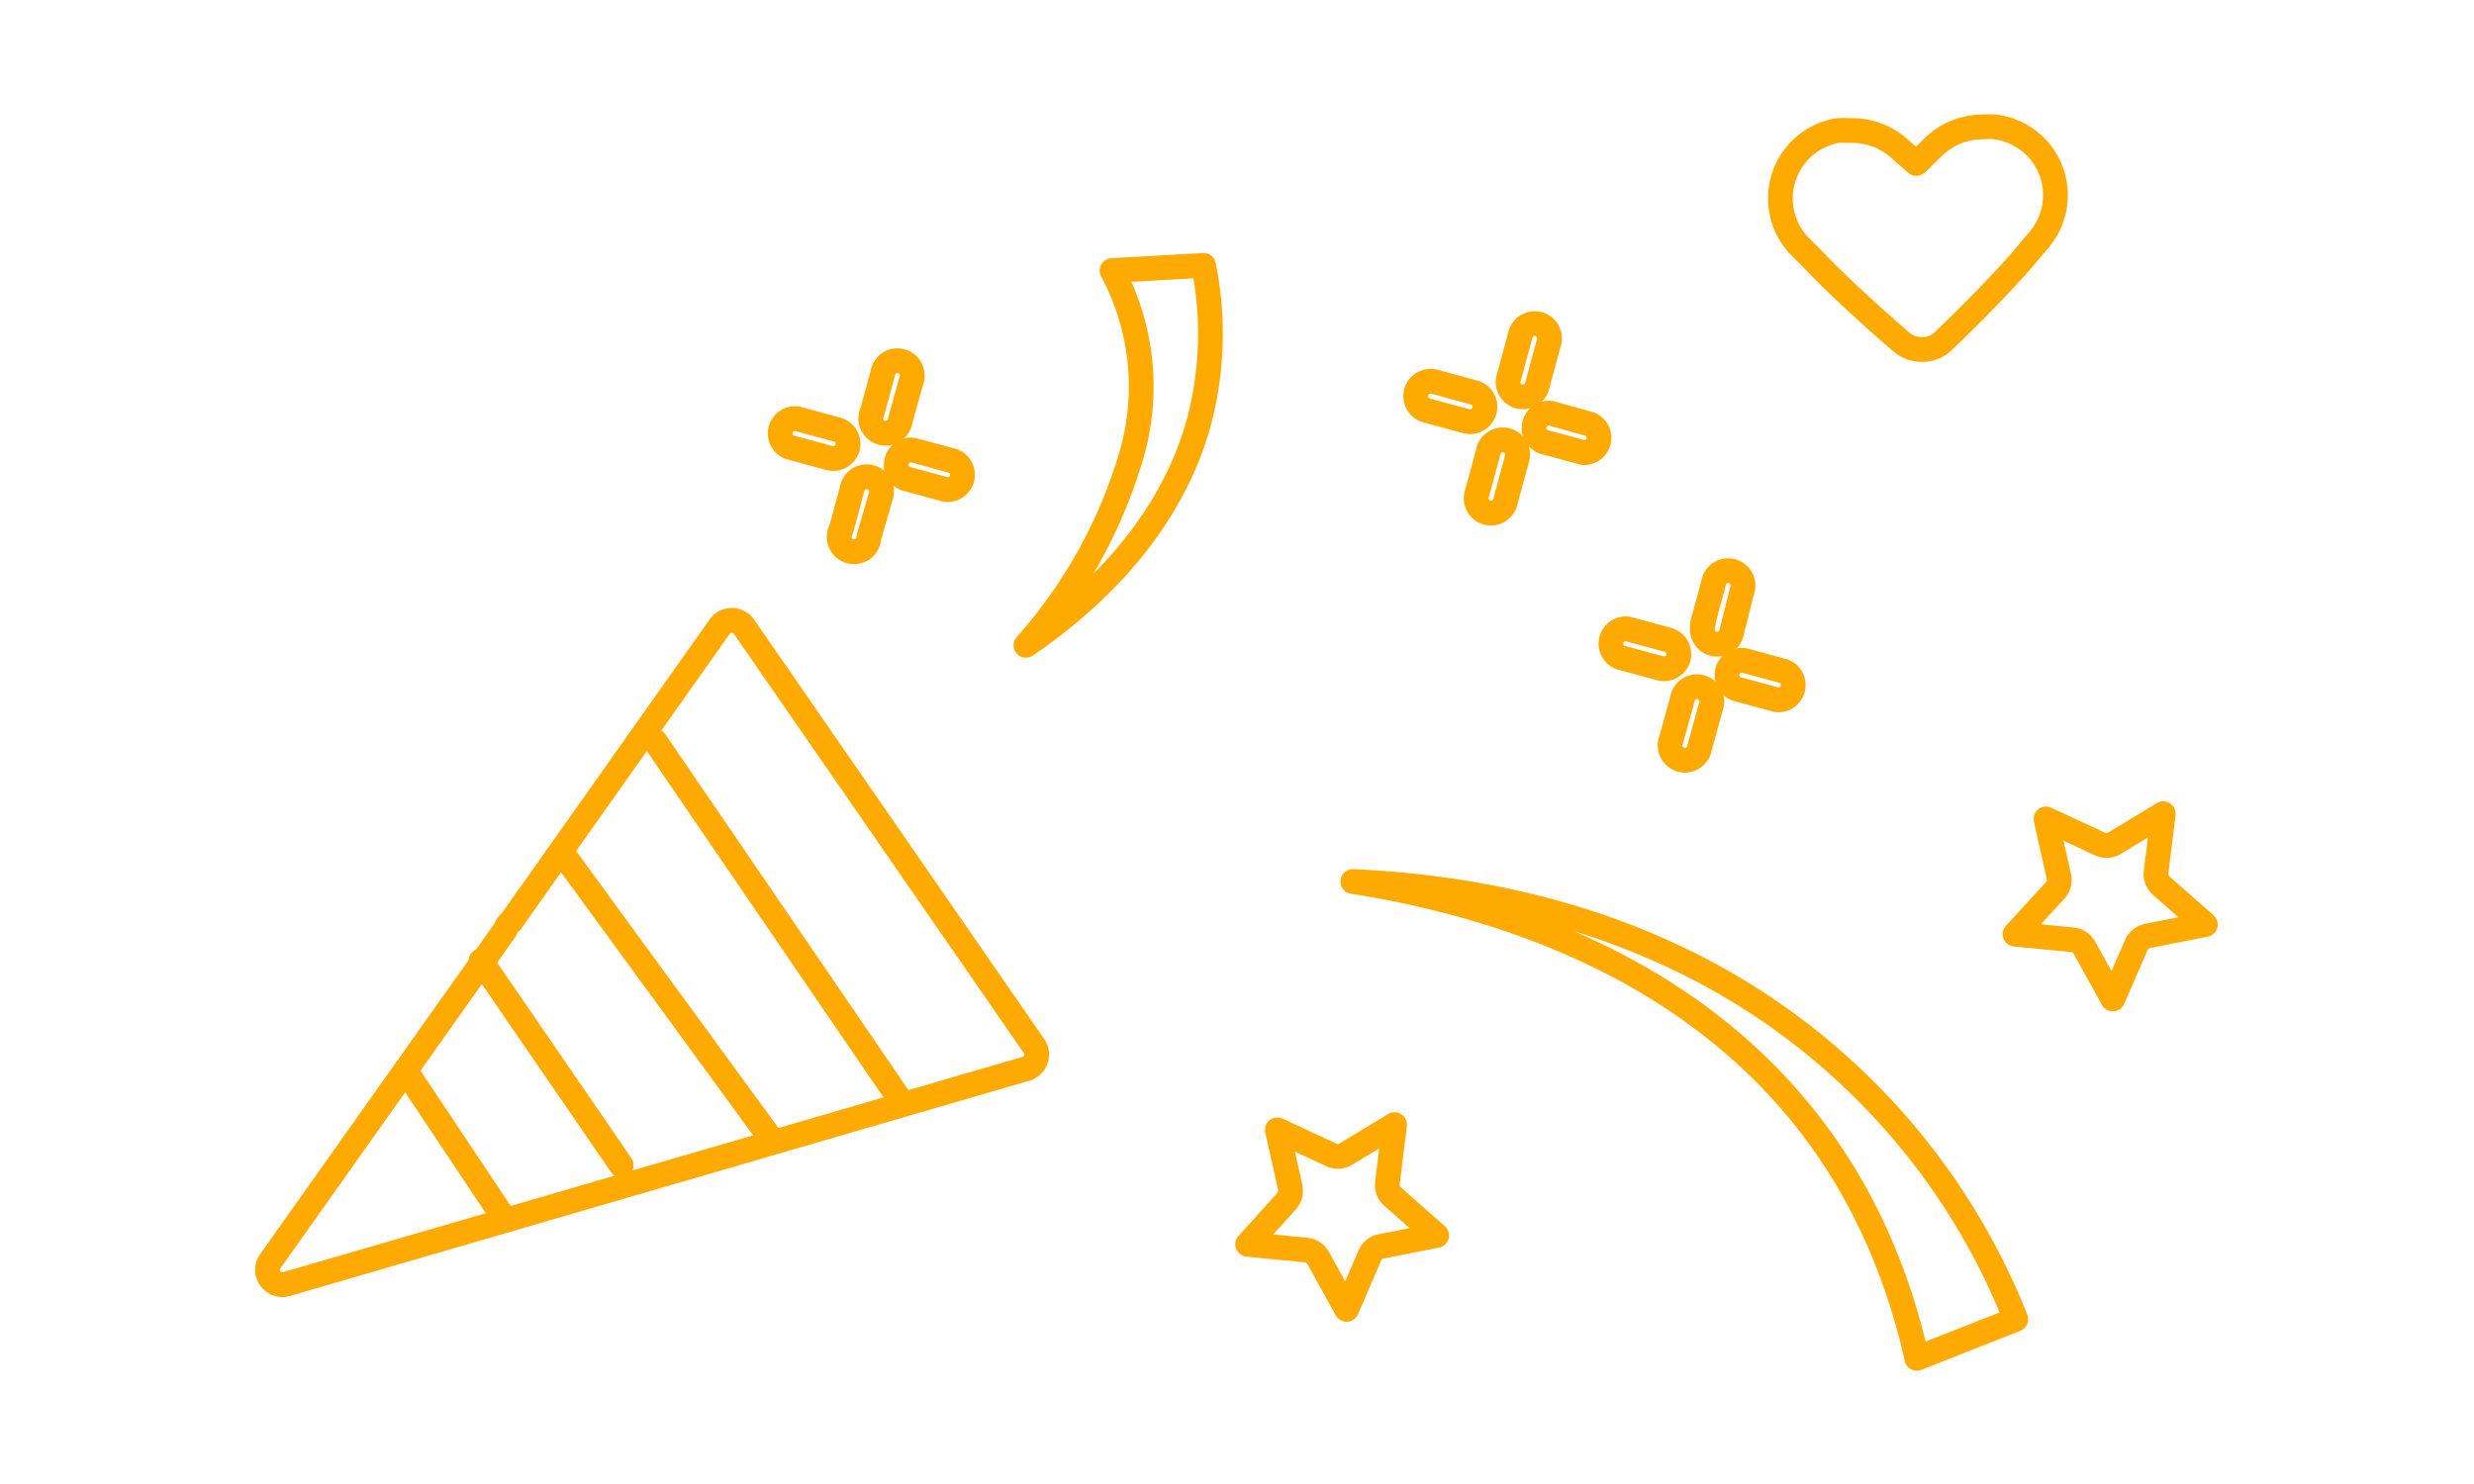 <svg id="Design" xmlns="http://www.w3.org/2000/svg" viewBox="0 0 100 60"><defs><style>.cls-1{fill:none;stroke:#fa0;stroke-linecap:round;stroke-linejoin:round;}</style></defs><title>GIF-Studio-OurValues-0Artboard 151 copy 3</title><path class="cls-1" d="M54.68,35.64c7.91.36,14.61,2.89,19.71,7.5a27.27,27.27,0,0,1,7.09,10.2l-4,1.58C74.47,41.49,63.33,37,54.68,35.64Z"/><path class="cls-1" d="M45.67,18.61a9.92,9.92,0,0,0-.72-7.67l3.7-.21a13.94,13.94,0,0,1-.18,6.3c-1.18,4.35-4.46,7.33-7,9.06A20.06,20.06,0,0,0,45.67,18.61Z"/><path class="cls-1" d="M83.81,38l-2.36-.23L83.07,36a.63.63,0,0,0,.15-.57l-.52-2.32,2.15,1a.63.63,0,0,0,.59,0l2-1.21-.29,2.36a.63.63,0,0,0,.21.55l1.78,1.57-2.33.46a.63.63,0,0,0-.46.37l-.95,2.18-1.15-2.08A.63.63,0,0,0,83.81,38Z"/><path class="cls-1" d="M30.08,25.35a.6.6,0,0,0-1,0L20.65,37.27a.59.59,0,0,0-.22.31L10.92,51a.6.6,0,0,0,.65.92l29.91-8.71a.6.6,0,0,0,.32-.91Z"/><path class="cls-1" d="M68.7,30.22a.6.6,0,1,1-1.15-.31L68,28.28a.6.6,0,1,1,1.15.31Z"/><path class="cls-1" d="M68.82,25.21l.44-1.62a.6.6,0,1,1,1.15.31L70,25.53a.6.6,0,1,1-1.15-.31Z"/><path class="cls-1" d="M72.11,27.14a.6.6,0,0,1-.31,1.15l-1.62-.44a.6.6,0,0,1,.31-1.15Z"/><path class="cls-1" d="M67.84,26.6a.6.6,0,0,1-.73.42l-1.62-.44a.6.6,0,0,1,.31-1.15l1.62.44A.6.6,0,0,1,67.84,26.6Z"/><path class="cls-1" d="M55.37,50.76l-.94,2.18-1.15-2.08a.63.63,0,0,0-.49-.32l-2.36-.23L52,48.57a.63.63,0,0,0,.15-.57l-.52-2.32,2.15,1a.63.63,0,0,0,.59,0l2-1.21-.29,2.36a.63.63,0,0,0,.21.55l1.78,1.57-2.33.46A.63.63,0,0,0,55.37,50.76Z"/><line class="cls-1" x1="36.29" y1="44.33" x2="26.48" y2="29.97"/><line class="cls-1" x1="31.09" y1="45.94" x2="22.83" y2="34.63"/><line class="cls-1" x1="25.11" y1="47.11" x2="19.44" y2="38.85"/><line class="cls-1" x1="20.43" y1="49.34" x2="16.39" y2="43.28"/><path class="cls-1" d="M72,7.59a2.78,2.78,0,0,1,2.26-2.31,2.89,2.89,0,0,1,.46,0,2.86,2.86,0,0,1,2,.68l.74.65.71-.69a2.86,2.86,0,0,1,2-.79,2.89,2.89,0,0,1,.46,0,2.78,2.78,0,0,1,1.73,4.63l-.45.54c-.74.89-2.33,2.51-3.36,3.49a1.24,1.24,0,0,1-.76.34h-.15a1.24,1.24,0,0,1-.78-.3c-1.08-.92-2.76-2.46-3.54-3.3L72.79,10A2.78,2.78,0,0,1,72,7.59Z"/><path class="cls-1" d="M60.86,20.23a.6.6,0,1,1-1.15-.31l.44-1.62a.6.6,0,1,1,1.15.31Z"/><path class="cls-1" d="M61,15.22l.44-1.62a.6.6,0,1,1,1.15.31l-.44,1.62A.6.6,0,1,1,61,15.22Z"/><path class="cls-1" d="M64.27,17.15A.6.6,0,0,1,64,18.3l-1.62-.44a.6.6,0,0,1,.31-1.15Z"/><path class="cls-1" d="M60,16.61a.6.6,0,0,1-.73.42l-1.62-.44A.6.6,0,0,1,58,15.44l1.62.44A.6.6,0,0,1,60,16.61Z"/><path class="cls-1" d="M35.12,21.72A.6.6,0,1,1,34,21.41l.44-1.62a.6.6,0,1,1,1.15.31Z"/><path class="cls-1" d="M35.24,16.72l.44-1.62a.6.6,0,1,1,1.15.31L36.39,17a.6.6,0,1,1-1.15-.31Z"/><path class="cls-1" d="M38.53,18.64a.6.6,0,0,1-.31,1.15l-1.62-.44a.6.6,0,0,1,.31-1.15Z"/><path class="cls-1" d="M34.26,18.1a.6.6,0,0,1-.73.42l-1.62-.44a.6.6,0,0,1,.31-1.15l1.62.44A.6.6,0,0,1,34.26,18.1Z"/></svg>